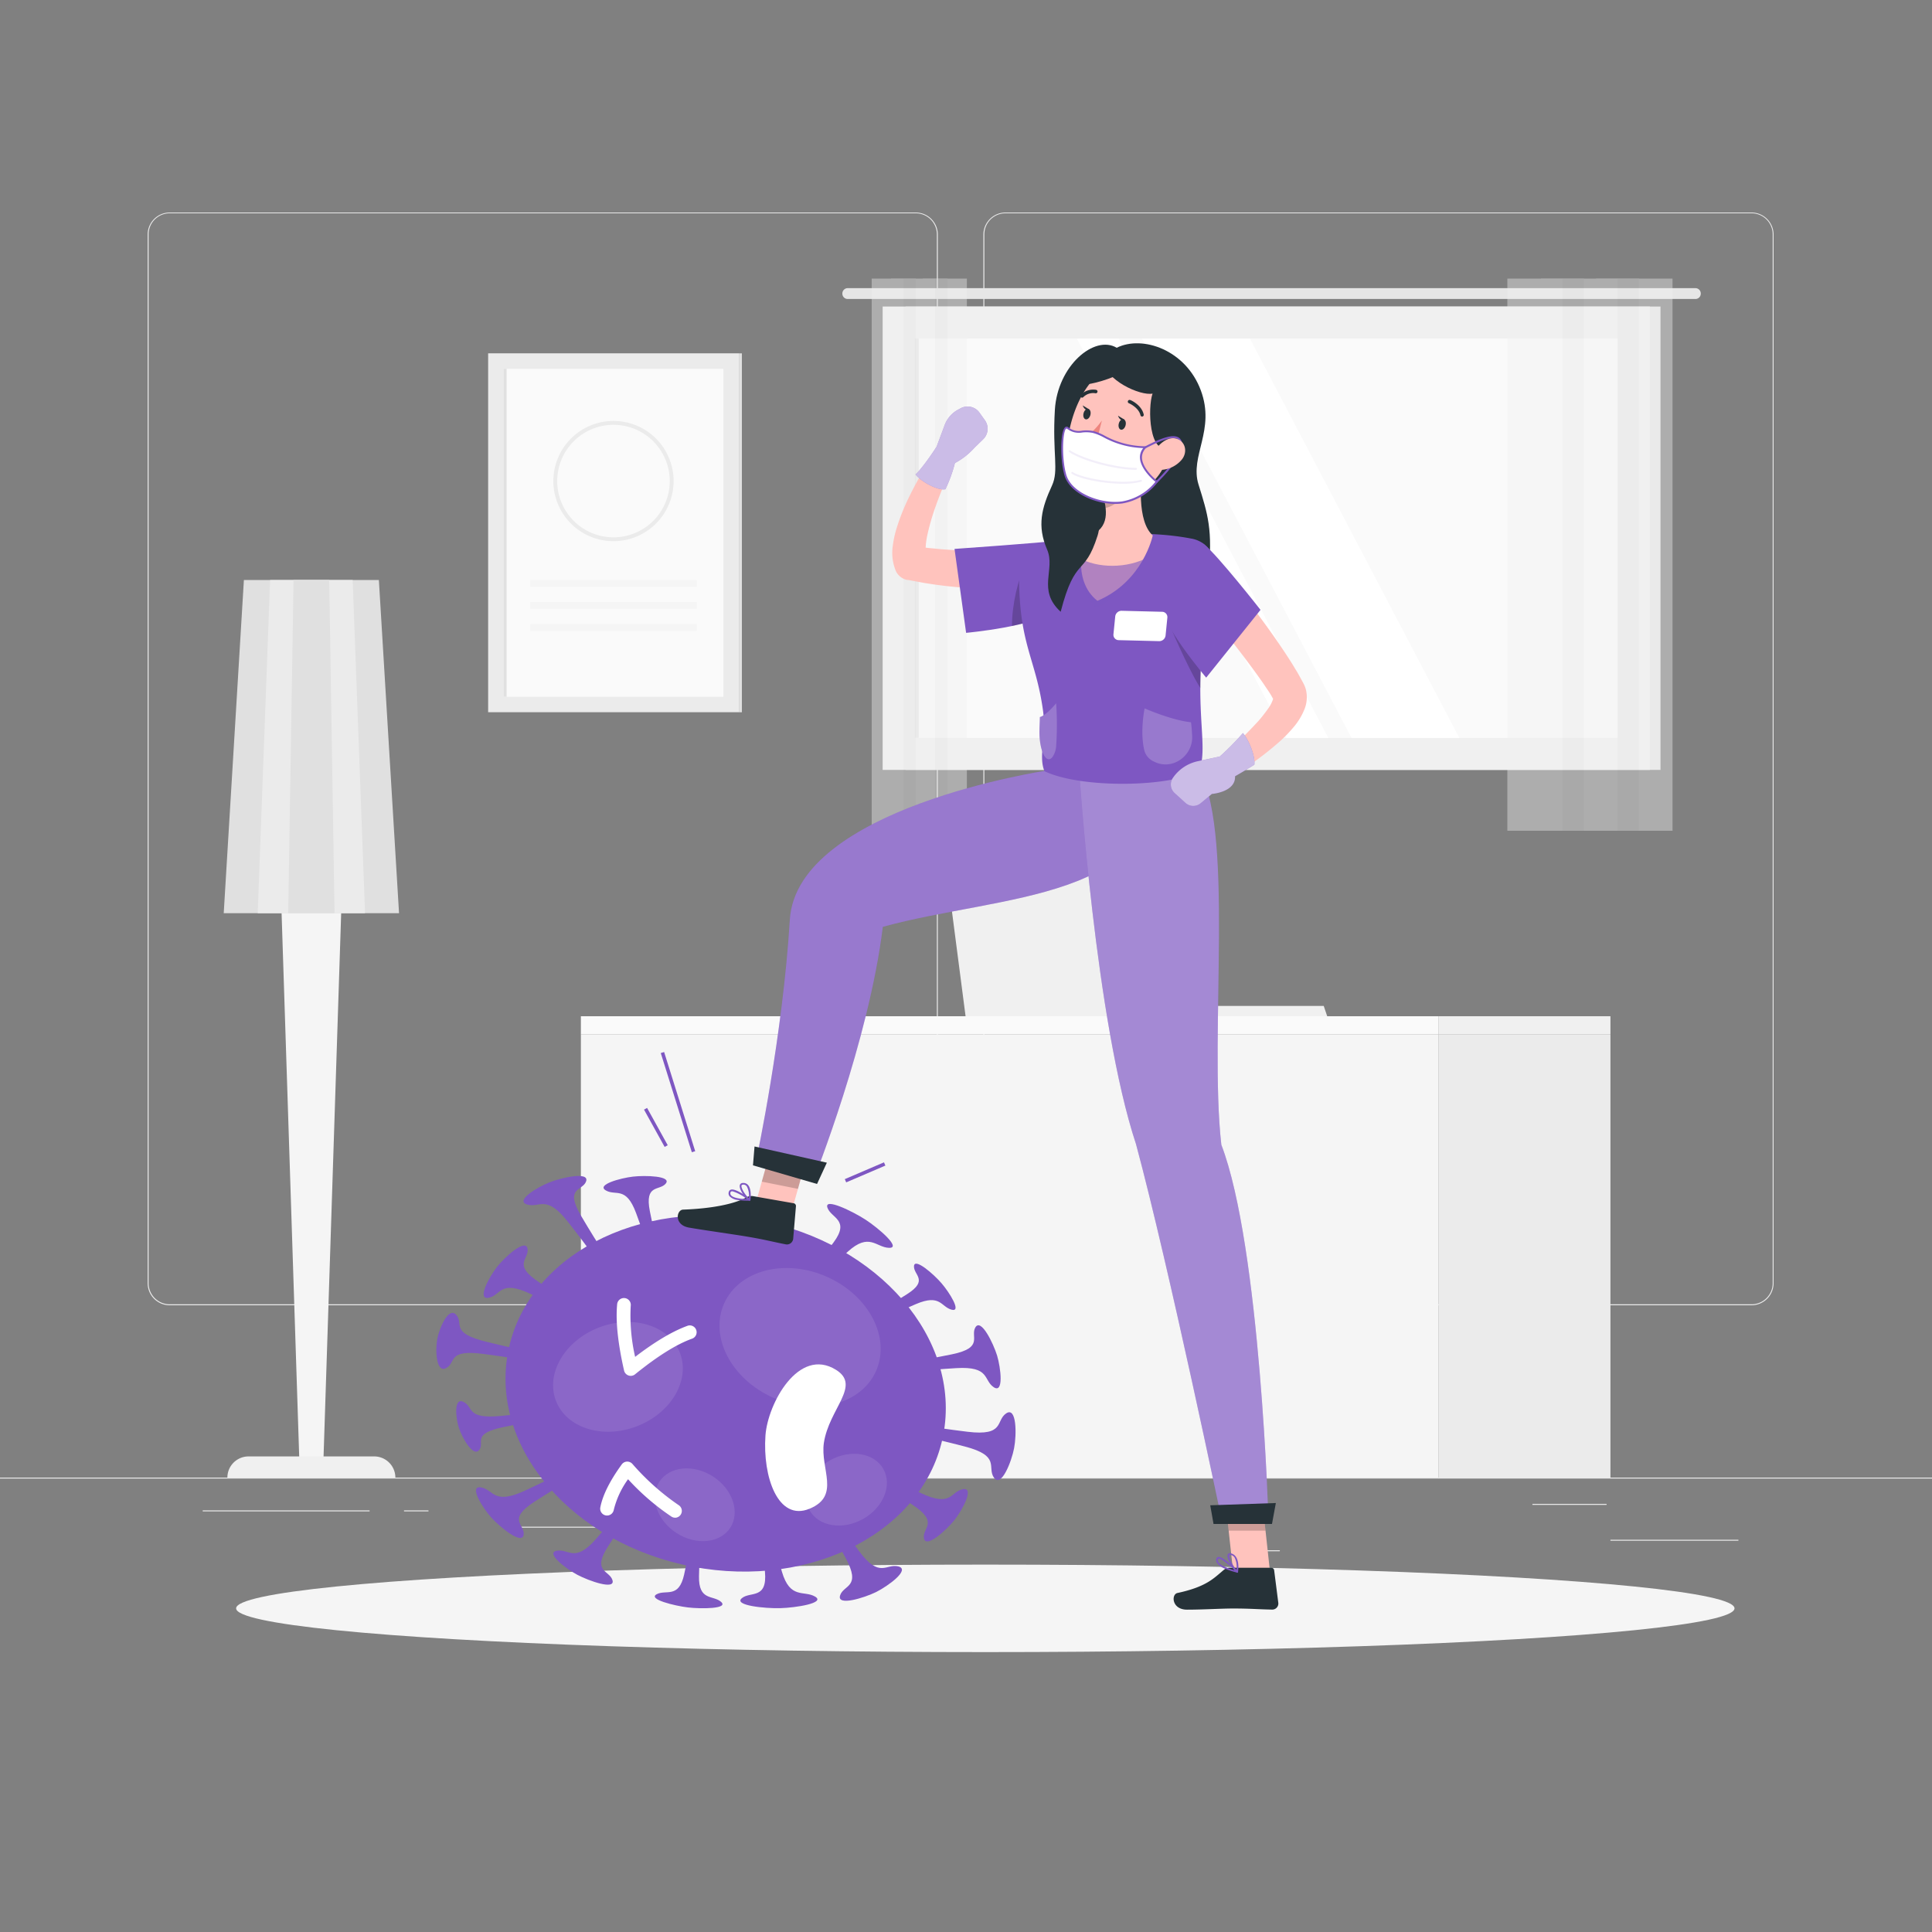 <svg xmlns="http://www.w3.org/2000/svg" viewBox="0 0 500 500"><rect x="0" y="0" width="500" height="500" fill="#808080" stroke="none"/><g id="freepik--background-complete--inject-216"><rect y="382.4" width="500" height="0.25" style="fill:#ebebeb"></rect><rect x="416.78" y="398.49" width="33.12" height="0.25" style="fill:#ebebeb"></rect><rect x="322.53" y="401.21" width="8.69" height="0.25" style="fill:#ebebeb"></rect><rect x="396.59" y="389.21" width="19.19" height="0.25" style="fill:#ebebeb"></rect><rect x="52.46" y="390.89" width="43.19" height="0.25" style="fill:#ebebeb"></rect><rect x="104.56" y="390.89" width="6.33" height="0.25" style="fill:#ebebeb"></rect><rect x="131.47" y="395.11" width="93.68" height="0.25" style="fill:#ebebeb"></rect><path d="M237,337.8H43.91a5.71,5.71,0,0,1-5.7-5.71V60.66A5.71,5.71,0,0,1,43.91,55H237a5.71,5.71,0,0,1,5.71,5.71V332.09A5.71,5.71,0,0,1,237,337.8ZM43.91,55.2a5.46,5.46,0,0,0-5.45,5.46V332.09a5.46,5.46,0,0,0,5.45,5.46H237a5.47,5.47,0,0,0,5.46-5.46V60.66A5.47,5.47,0,0,0,237,55.2Z" style="fill:#ebebeb"></path><path d="M453.31,337.8H260.21a5.72,5.72,0,0,1-5.71-5.71V60.66A5.72,5.72,0,0,1,260.21,55h193.1A5.71,5.71,0,0,1,459,60.66V332.09A5.71,5.71,0,0,1,453.31,337.8ZM260.21,55.2a5.47,5.47,0,0,0-5.46,5.46V332.09a5.47,5.47,0,0,0,5.46,5.46h193.1a5.47,5.47,0,0,0,5.46-5.46V60.66a5.47,5.47,0,0,0-5.46-5.46Z" style="fill:#ebebeb"></path><polygon points="70.39 159.67 77.48 378.41 83.69 378.41 90.78 159.67 70.39 159.67" style="fill:#f5f5f5"></polygon><path d="M58.85,382.4h43.47a5.48,5.48,0,0,0-5.48-5.48H64.32a5.47,5.47,0,0,0-5.47,5.48Z" style="fill:#f0f0f0"></path><polygon points="57.9 236.33 103.27 236.33 98.05 150.1 63.12 150.1 57.9 236.33" style="fill:#e0e0e0"></polygon><polygon points="66.7 236.33 94.47 236.33 91.27 150.1 69.9 150.1 66.7 236.33" style="fill:#ebebeb"></polygon><polygon points="74.59 236.33 86.58 236.33 85.2 150.1 75.97 150.1 74.59 236.33" style="fill:#e0e0e0"></polygon><rect x="150.33" y="267.67" width="222" height="114.73" style="fill:#f5f5f5"></rect><rect x="150.33" y="263" width="222" height="4.67" style="fill:#fafafa"></rect><rect x="372.33" y="267.67" width="44.45" height="114.73" transform="translate(789.11 650.07) rotate(180)" style="fill:#ebebeb"></rect><rect x="372.33" y="263" width="44.45" height="4.67" transform="translate(789.11 530.67) rotate(180)" style="fill:#f0f0f0"></rect><polygon points="342.58 260.33 314.88 260.33 309.89 221.89 244.55 221.89 249.89 263 278.14 263 315.23 263 343.48 263 342.58 260.33" style="fill:#f0f0f0"></polygon><rect x="126.33" y="91.44" width="64.89" height="92.88" style="fill:#ebebeb"></rect><rect x="116.34" y="109.44" width="84.88" height="56.89" transform="translate(296.66 -20.89) rotate(90)" style="fill:#fafafa"></rect><rect x="157.89" y="129.43" width="1.77" height="43.11" transform="translate(309.76 -7.79) rotate(90)" style="fill:#f5f5f5"></rect><rect x="157.89" y="135.14" width="1.77" height="43.11" transform="translate(315.47 -2.08) rotate(90)" style="fill:#f5f5f5"></rect><rect x="157.89" y="140.85" width="1.77" height="43.11" transform="translate(321.19 3.63) rotate(90)" style="fill:#f5f5f5"></rect><path d="M158.78,140.06a15.56,15.56,0,1,1,15.55-15.56A15.58,15.58,0,0,1,158.78,140.06Zm0-30.12a14.56,14.56,0,1,0,14.55,14.56A14.57,14.57,0,0,0,158.78,109.94Z" style="fill:#ebebeb"></path><rect x="88.28" y="137.5" width="84.88" height="0.78" transform="translate(268.61 7.16) rotate(90)" style="fill:#e0e0e0"></rect><rect x="145.17" y="137.5" width="92.88" height="0.78" transform="translate(329.5 -53.72) rotate(90)" style="fill:#e0e0e0"></rect><rect x="234.35" y="79.34" width="195.4" height="119.92" transform="translate(664.09 278.59) rotate(180)" style="fill:#e6e6e6"></rect><path d="M219.41,74.57H438.77A1.39,1.39,0,0,1,440.16,76h0a1.38,1.38,0,0,1-1.39,1.38H219.41A1.38,1.38,0,0,1,218,76h0A1.39,1.39,0,0,1,219.41,74.57Z" style="fill:#e6e6e6"></path><rect x="228.43" y="79.34" width="198.55" height="119.92" transform="translate(655.41 278.59) rotate(180)" style="fill:#f0f0f0"></rect><rect x="276.03" y="48.3" width="103.35" height="181.99" transform="translate(467 -188.41) rotate(90)" style="fill:#fafafa"></rect><polygon points="377.67 190.97 323.47 87.62 295.57 87.62 349.76 190.97 377.67 190.97" style="fill:#fff"></polygon><polygon points="343.77 190.97 289.57 87.62 278.7 87.62 332.89 190.97 343.77 190.97" style="fill:#fff"></polygon><rect x="185.56" y="138.77" width="103.35" height="1.05" transform="translate(376.53 -97.94) rotate(90)" style="fill:#e6e6e6"></rect><g style="opacity:0.4"><rect x="418.61" y="72.1" width="14.25" height="142.9" transform="translate(851.46 287.1) rotate(180)" style="fill:#f0f0f0"></rect><rect x="413.05" y="72.1" width="11.1" height="142.9" transform="translate(837.21 287.1) rotate(180)" style="fill:#e6e6e6"></rect><rect x="404.35" y="72.1" width="14.25" height="142.9" transform="translate(822.96 287.1) rotate(180)" style="fill:#f0f0f0"></rect><rect x="398.8" y="72.1" width="11.1" height="142.9" transform="translate(808.7 287.1) rotate(180)" style="fill:#e6e6e6"></rect><rect x="390.1" y="72.1" width="14.25" height="142.9" transform="translate(794.45 287.1) rotate(180)" style="fill:#f0f0f0"></rect></g><g style="opacity:0.4"><rect x="242.02" y="72.1" width="8.21" height="142.9" transform="translate(492.25 287.1) rotate(180)" style="fill:#f0f0f0"></rect><rect x="238.82" y="72.1" width="6.4" height="142.9" transform="translate(484.03 287.1) rotate(180)" style="fill:#e6e6e6"></rect><rect x="233.8" y="72.1" width="8.21" height="142.9" transform="translate(475.82 287.1) rotate(180)" style="fill:#f0f0f0"></rect><rect x="230.6" y="72.1" width="6.4" height="142.9" transform="translate(467.6 287.1) rotate(180)" style="fill:#e6e6e6"></rect><rect x="225.59" y="72.1" width="8.21" height="142.9" transform="translate(459.39 287.1) rotate(180)" style="fill:#f0f0f0"></rect></g></g><g id="freepik--Shadow--inject-216"><ellipse id="freepik--path--inject-216" cx="255" cy="416.24" rx="193.89" ry="11.32" style="fill:#f5f5f5"></ellipse></g><g id="freepik--Character--inject-216"><ellipse cx="187.81" cy="360.63" rx="45.64" ry="57.33" transform="translate(-201.49 478.01) rotate(-79.27)" style="fill:#7E57C2"></ellipse><path d="M178,416c3.44.41,10.67.38,8.61-1.44s-5.83-.15-5.71-6.64.72-12.17.72-12.17l-1.2-.15-1.2-.14s-.76,5.66-2.16,12-4.68,3.83-7.1,5.12S174.56,415.58,178,416Z" style="fill:#7E57C2"></path><path d="M262.45,374.78c.66-3.45.7-10.84-2.05-9s-.29,5.94-10,4.76-18.18-2.7-18.18-2.7L232,369l-.23,1.2s8.46,1.69,17.91,4.15,5.67,5.39,7.56,8.08S261.8,378.23,262.45,374.78Z" style="fill:#7E57C2"></path><path d="M113.17,346.49c-.54,2.84-.34,9,2.33,7.55s.09-4.9,9.77-3.62,18.16,2.83,18.16,2.83l.19-1,.19-1s-8.46-1.67-17.94-4-5.8-4.65-7.77-6.94S113.71,343.65,113.17,346.49Z" style="fill:#7E57C2"></path><path d="M142.19,306c-3.16,1.23-9,4.78-5.75,5.73s4.86-2.68,10.43,4.35,10,13.4,10,13.4L158,329l1.1-.43s-4.33-6.44-8.72-13.92.46-6.38,1.31-8.94S145.34,304.74,142.19,306Z" style="fill:#7E57C2"></path><path d="M226.77,412c3.12-1.56,8.91-5.81,5.72-6.61s-4.82,3.24-10.2-4-9.71-13.83-9.71-13.83l-1.09.55-1.08.54s4.17,6.68,8.4,14.48-.53,6.95-1.4,9.78S223.66,413.54,226.77,412Z" style="fill:#7E57C2"></path><path d="M243.67,332.11c-2-2.33-7-6.72-7.13-4.43s3.87,3.63-1.77,7.23-10.9,6.45-10.9,6.45l.7.81.7.81s5.36-2.74,11.74-5.47,6.48.68,9.24,1.43S245.68,334.44,243.67,332.11Z" style="fill:#7E57C2"></path><path d="M127.09,392.68c2.28,2.54,8,7.22,8.43,4.54s-4.46-3.9,2.83-8.6,14.06-8.5,14.06-8.5l-.8-.89-.79-.88s-6.87,3.68-15,7.44-8-.23-11.3-.85S124.82,390.14,127.09,392.68Z" style="fill:#7E57C2"></path><path d="M163.8,304.51c-3.21.37-9.57,2.1-7,3.58s5.2-1.21,7.81,5.83,4.48,13.31,4.48,13.31l1.12-.13,1.12-.13s-1.72-6.29-3.14-13.47,2.52-5.23,4.11-7.2S167,304.14,163.8,304.51Z" style="fill:#7E57C2"></path><path d="M201.93,416.19c3.93-.1,11.87-1.32,9-3s-6.46.79-8.58-6.46-3.43-13.67-3.43-13.67l-1.37,0-1.37,0s1.13,6.43,1.79,13.71-3.82,5-6,6.86S198,416.3,201.93,416.19Z" style="fill:#7E57C2"></path><path d="M258.05,350.82c-1-3.21-4.14-9.69-5.6-7.33s2.35,5.27-6.08,7-16,2.81-16,2.81l.34,1.12.34,1.11s7.63-.93,16.42-1.46,7,3.11,9.68,4.92S259,354,258.05,350.82Z" style="fill:#7E57C2"></path><path d="M118.76,369.52c.83,2.57,3.73,7.71,5.26,5.73s-2.12-4.19,6.31-5.93,16-2.91,16-2.91l-.29-.89-.29-.9s-7.6,1.05-16.34,1.84-6.79-2.26-9.41-3.63S117.92,367,118.76,369.52Z" style="fill:#7E57C2"></path><path d="M128.64,327.86c-2.08,2.63-5.32,8.65-2.14,8s2.83-4.76,10.81-1,14.75,7.37,14.75,7.37l.72-.92.72-.92s-6.67-3.78-13.87-8.47-2.62-6-3.1-8.75S130.71,325.23,128.64,327.86Z" style="fill:#7E57C2"></path><path d="M247,393.41c2.08-2.63,5.33-8.65,2.14-8s-2.83,4.76-10.81,1-14.74-7.37-14.74-7.37l-.73.92-.72.91s6.67,3.78,13.88,8.48,2.61,6,3.1,8.75S244.91,396,247,393.41Z" style="fill:#7E57C2"></path><path d="M224,315.65c-3.3-2.14-10.8-5.82-9.86-3.1s5.94,3.13,1.58,9-8.68,10.77-8.68,10.77l1.15.74,1.15.75s4.47-4.79,10.06-9.87,7.33-1.1,10.68-1S227.31,317.8,224,315.65Z" style="fill:#7E57C2"></path><path d="M149.44,407.57c3,1.58,9.84,4,9.07,1.39s-5.42-2.11-1.12-8.8,8.52-12.39,8.52-12.39l-1-.55-1-.55s-4.36,5.62-9.77,11.73-6.89,2.4-10,2.92S146.45,406,149.44,407.57Z" style="fill:#7E57C2"></path><path d="M163.24,356.07a1.65,1.65,0,0,1-.58-.1,1.76,1.76,0,0,1-1.15-1.27c-1.59-7-2.2-12.7-1.8-17.06a1.77,1.77,0,1,1,3.52.32,47.58,47.58,0,0,0,1.14,13.2c5.12-3.92,9.63-6.6,13.44-8a1.77,1.77,0,1,1,1.21,3.32c-4,1.45-8.92,4.54-14.67,9.19A1.77,1.77,0,0,1,163.24,356.07Z" style="fill:#fff"></path><path d="M174.73,392.78a1.79,1.79,0,0,1-.94-.27,61.73,61.73,0,0,1-11.25-9.69,22.77,22.77,0,0,0-3.71,8,1.77,1.77,0,0,1-3.48-.64c.59-3.17,2.46-6.93,5.56-11.19a1.77,1.77,0,0,1,1.33-.73,1.81,1.81,0,0,1,1.4.57,63,63,0,0,0,12,10.7,1.77,1.77,0,0,1-1,3.26Z" style="fill:#fff"></path><path d="M198.1,371.5c.59-8.27,8.59-23,18.24-17,6.62,4.1-1.75,10-3.12,18.89-1,6.77,4.42,13.72-3.72,17.07S197.34,382.22,198.1,371.5Z" style="fill:#fff"></path><ellipse cx="207.06" cy="346.05" rx="17.12" ry="21.51" transform="translate(-193.24 394.91) rotate(-66.06)" style="fill:#fff;opacity:0.1"></ellipse><ellipse cx="159.91" cy="356.35" rx="17.2" ry="13.69" transform="translate(-118.22 82.12) rotate(-21.24)" style="fill:#fff;opacity:0.1"></ellipse><path d="M189,395.37c-2.6,4-8.83,4.66-13.91,1.38s-7.07-9.2-4.47-13.24,8.84-4.66,13.91-1.39S191.6,391.33,189,395.37Z" style="fill:#fff;opacity:0.1"></path><ellipse cx="219.07" cy="385.52" rx="10.94" ry="8.71" transform="translate(-159.84 155.21) rotate(-29.1)" style="fill:#fff;opacity:0.1"></ellipse><path d="M289,90c6.76-3.33,17.88.6,21.76,11s-2.92,16.91-.58,24.41,3.8,11.8,2.5,23.47-10,17.25-16.63,7.36-21.81-8.92-21.13-17.08,4.51-25.24,2.59-32S282.24,90.58,289,90Z" style="fill:#263238"></path><polygon points="203.61 318.01 194.25 316.13 200.24 294.81 209.59 296.68 203.61 318.01" style="fill:#ffc3bd"></polygon><path d="M194.83,309.55l10.56,1.85a.71.71,0,0,1,.6.77l-.72,8.48a1.63,1.63,0,0,1-1.89,1.39c-3.66-.71-5.39-1.23-10-2-2.85-.5-11.12-1.65-15.07-2.34s-3.25-4.59-1.53-4.65c7.73-.28,13.42-1.53,16.38-3.16A2.62,2.62,0,0,1,194.83,309.55Z" style="fill:#263238"></path><g style="opacity:0.2"><polygon points="200.24 294.81 197.15 305.81 206.51 307.68 209.6 296.69 200.24 294.81"></polygon></g><path d="M270.87,199.42s-64.69,9.67-66.46,38.6c-1.84,30.1-8.57,61.62-8.57,61.62l14.77,5.52s14.27-35.8,17.86-65.3c30.93-8.49,72.54-6.64,70.8-41.29Z" style="fill:#7E57C2"></path><path d="M270.87,199.42s-64.69,9.67-66.46,38.6c-1.84,30.1-8.57,61.62-8.57,61.62l14.77,5.52s14.27-35.8,17.86-65.3c30.93-8.49,72.54-6.64,70.8-41.29Z" style="fill:#fff;opacity:0.2"></path><polygon points="211.45 306.41 194.87 301.59 195.27 296.71 213.99 300.9 211.45 306.41" style="fill:#263238"></polygon><path d="M190.93,310.56a3.46,3.46,0,0,1-2.15-1,1.22,1.22,0,0,1-.15-1.15.8.8,0,0,1,.51-.52c1.3-.42,4.6,2.13,5,2.43a.2.2,0,0,1,.06.24.25.25,0,0,1-.22.16A17.33,17.33,0,0,1,190.93,310.56Zm-1.23-2.22a.87.87,0,0,0-.43,0,.3.3,0,0,0-.21.21.79.79,0,0,0,.1.75c.45.61,2,1,4.14,1A11.81,11.81,0,0,0,189.7,308.34Z" style="fill:#7E57C2"></path><path d="M193.92,310.74a.16.16,0,0,1-.09,0c-1-.7-2.75-3.1-2.33-4.12.09-.24.35-.52,1-.47a1.55,1.55,0,0,1,1.14.59c.95,1.18.59,3.73.57,3.83a.26.26,0,0,1-.13.19A.23.23,0,0,1,193.92,310.74Zm-1.37-4.16-.13,0c-.42,0-.48.13-.5.18-.25.61.89,2.46,1.87,3.34a5,5,0,0,0-.53-3.08A1.14,1.14,0,0,0,192.55,306.58Z" style="fill:#7E57C2"></path><polygon points="328.68 406.84 319.14 406.84 316.74 384.75 326.28 384.75 328.68 406.84" style="fill:#ffc3bd"></polygon><path d="M318.31,405.73H329a.74.74,0,0,1,.75.66l1.08,8.47a1.57,1.57,0,0,1-1.56,1.7c-3.74-.06-5.53-.28-10.24-.28-2.9,0-7.8.3-11.81.3s-4.15-4-2.47-4.32c7.5-1.61,9.38-3.82,11.93-5.94A2.53,2.53,0,0,1,318.31,405.73Z" style="fill:#263238"></path><g style="opacity:0.2"><polygon points="316.75 384.76 317.98 396.14 327.52 396.14 326.29 384.76 316.75 384.76"></polygon></g><path d="M309.66,198.26c10.22,14.77,3.13,69,6.42,98,10.15,26.45,12.22,97.69,12.22,97.69h-12S302.62,328.14,294,296.1c-10.5-31.66-14.72-96.93-14.72-96.93S295.69,198.54,309.66,198.26Z" style="fill:#7E57C2"></path><path d="M309.66,198.26c10.22,14.77,3.13,69,6.42,98,10.15,26.45,12.22,97.69,12.22,97.69h-12S302.62,328.14,294,296.1c-10.5-31.66-14.72-96.93-14.72-96.93S295.69,198.54,309.66,198.26Z" style="fill:#fff;opacity:0.3"></path><polygon points="329.19 394.4 314.06 394.4 313.21 389.57 330.19 388.98 329.19 394.4" style="fill:#263238"></polygon><path d="M317.09,406a4.77,4.77,0,0,1-2.14-1.53,1.26,1.26,0,0,1-.13-1.17.55.55,0,0,1,.52-.37c1.32-.08,4.61,3.31,5,3.7a.25.25,0,0,1,.07.26.2.2,0,0,1-.23.1A20.63,20.63,0,0,1,317.09,406Zm-1.19-2.51a.91.91,0,0,0-.44-.11.21.21,0,0,0-.21.16.83.83,0,0,0,.08.76c.44.72,2,1.48,4.16,2.07A16.67,16.67,0,0,0,315.9,403.49Z" style="fill:#7E57C2"></path><path d="M320.11,407a.18.18,0,0,1-.09-.06c-1-1-2.72-3.78-2.28-4.67.11-.22.37-.43,1-.21a2.08,2.08,0,0,1,1.14.89c.94,1.41.53,3.83.51,3.93a.17.17,0,0,1-.14.14A.22.22,0,0,1,320.11,407Zm-1.3-4.47-.13-.05c-.42-.14-.49,0-.51,0-.27.54.84,2.66,1.82,3.79a5.39,5.39,0,0,0-.48-3.18A1.56,1.56,0,0,0,318.81,402.5Z" style="fill:#7E57C2"></path><path d="M312.28,142.36c4,4.62,7.72,9.3,11.38,14.13s7.23,9.73,10.56,15c.41.64.81,1.34,1.22,2s.8,1.36,1.18,2.08l.59,1.06.14.27c.09.16.2.41.29.62a6.66,6.66,0,0,1,.41,1.34,8.32,8.32,0,0,1-.36,4.45,16.84,16.84,0,0,1-3.07,5.06,34.73,34.73,0,0,1-3.48,3.57,82.52,82.52,0,0,1-15.25,10.65l-2.72-4a141.78,141.78,0,0,0,12.51-12,38.94,38.94,0,0,0,2.47-3.15,8.78,8.78,0,0,0,1.37-2.69c.06-.28,0-.33,0,0,0,.08,0,.18.07.27a.87.87,0,0,0,.05.12l-.14-.22L329,180c-.35-.58-.73-1.17-1.14-1.76s-.78-1.18-1.2-1.77c-3.31-4.72-6.94-9.39-10.6-14s-7.45-9.25-11.18-13.8Z" style="fill:#ffc3bd"></path><path d="M270.26,150.82c-.57.15-.89.22-1.3.31l-1.16.23c-.77.13-1.52.25-2.27.34-1.5.21-3,.34-4.46.45-3,.19-5.89.16-8.81.07s-5.82-.35-8.7-.72c-1.44-.17-2.87-.4-4.3-.62l-4.25-.79-.24,0a4.12,4.12,0,0,1-3-2.5,12.3,12.3,0,0,1-.75-6.09,27.16,27.16,0,0,1,1-4.72,55.39,55.39,0,0,1,3.23-8.12c1.24-2.55,2.59-5,4-7.39s2.94-4.7,4.62-7a2.43,2.43,0,0,1,4.17,2.43l0,0c-1.08,2.4-2.19,4.87-3.18,7.33s-2,4.92-2.84,7.38a56.64,56.64,0,0,0-2.07,7.29,18.6,18.6,0,0,0-.4,3.31,4,4,0,0,0,.29,1.91l-3.28-2.54,4,.47c1.34.1,2.67.28,4,.36s2.67.19,4,.22,2.67.11,4,.13c2.66,0,5.3-.07,7.91-.25,1.3-.09,2.59-.21,3.86-.38.64-.07,1.25-.18,1.87-.27l.9-.15.73-.14.34-.07a4.87,4.87,0,0,1,2.16,9.49Z" style="fill:#ffc3bd"></path><path d="M248.57,105.69l-.6.32a7.51,7.51,0,0,0-3.49,4l-2.08,5.59s-3.37,5.25-5.46,7.19c1.54,2,5.92,4.23,7.73,3.82a35.65,35.65,0,0,0,2.46-6.77,18.59,18.59,0,0,0,5.09-4l2.21-2.15a3.79,3.79,0,0,0,.41-5l-1.43-2A3.77,3.77,0,0,0,248.57,105.69Z" style="fill:#7E57C2"></path><path d="M248.57,105.69l-.6.32a7.51,7.51,0,0,0-3.49,4l-2.08,5.59s-3.37,5.25-5.46,7.19c1.54,2,5.92,4.23,7.73,3.82a35.65,35.65,0,0,0,2.46-6.77,18.59,18.59,0,0,0,5.09-4l2.21-2.15a3.79,3.79,0,0,0,.41-5l-1.43-2A3.77,3.77,0,0,0,248.57,105.69Z" style="fill:#fff;opacity:0.6"></path><path d="M273.85,139.9c-4,.56-26.82,2.16-26.82,2.16l3,21.72s18.53-1.7,22-5.67C275.61,154,279.71,139.1,273.85,139.9Z" style="fill:#7E57C2"></path><path d="M265.26,146.84c-1.68,2.42-3.42,9.87-3.35,15.16,1.71-.36,3.41-.77,4.92-1.25Z" style="opacity:0.2"></path><path d="M308.22,139.37a7.43,7.43,0,0,1,6.13,8.88c-7.33,31.49-1,43.56-4,51.17-7,4.32-30.47,4.75-40.05.16-1.64-4.16.62-8.52-.39-15.83-1.84-13.28-6.17-16.95-6.17-34.52,0-4.45,1.76-7.74,5.67-8.52C276.71,139.26,293.49,136.54,308.22,139.37Z" style="fill:#7E57C2"></path><path d="M296.23,183.33s7,3.09,12,3.59c.12.78.22,2.06.3,3.48.29,5.21-5.13,9.07-9.79,6.74a4.45,4.45,0,0,1-2.53-2.72C294.92,189.5,296.23,183.33,296.23,183.33Z" style="fill:#fff;opacity:0.2"></path><path d="M273.33,182s-2.46,3.08-4.21,3.58c0,.78-.08,2.06-.11,3.49-.1,5.2,1.8,9.06,3.44,6.74a5.58,5.58,0,0,0,.88-2.73A79.24,79.24,0,0,0,273.33,182Z" style="fill:#7E57C2"></path><path d="M273.33,182s-2.46,3.08-4.21,3.58c0,.78-.08,2.06-.11,3.49-.1,5.2,1.8,9.06,3.44,6.74a5.58,5.58,0,0,0,.88-2.73A79.24,79.24,0,0,0,273.33,182Z" style="fill:#fff;opacity:0.2"></path><path d="M301.67,159.08c1.12,3.19,6.05,14.36,9,19a113.94,113.94,0,0,1,.59-11.52Z" style="opacity:0.2"></path><path d="M311.7,140.94c3.63,3,14.52,16.89,14.52,16.89l-14.06,17.54S300.1,161.2,300.4,155.94C300.71,150.45,307.13,137.19,311.7,140.94Z" style="fill:#7E57C2"></path><path d="M300,165.93l-10.49-.26a1.38,1.38,0,0,1-1.35-1.53l.46-4.6a1.65,1.65,0,0,1,1.65-1.47l10.49.26a1.38,1.38,0,0,1,1.35,1.53l-.46,4.6A1.65,1.65,0,0,1,300,165.93Z" style="fill:#fff"></path><path d="M296,118.82c-.95,5.69-1.74,16.09,2.33,19.75,0,0-2.42,11.9-14.32,16.92-7-5.52-3.27-16.4-3.27-16.4,6.27-1.7,6-6.37,4.74-10.73Z" style="fill:#ffc3bd"></path><path d="M278.35,143.79c4.29,3.07,12,3.59,17.88.88-1.15,3.72-8.55,11.41-12.78,12.64C278,150.34,278.35,143.79,278.35,143.79Z" style="fill:#7E57C2;opacity:0.6"></path><path d="M291.66,122.71l-6.23,5.64a18.09,18.09,0,0,1,.64,3.11c2.4-.42,5.63-3.17,5.81-5.7A8.55,8.55,0,0,0,291.66,122.71Z" style="opacity:0.2"></path><path d="M289,90c-5.75-3.42-15.32,4.65-16,16.07s1.09,15.61-.75,19.6c-2.67,5.8-3.92,10.39-1.25,16.58,2.21,5.13-2.67,10.42,3.5,16.08,3.84-14.77,6.09-8.8,9.56-19.73,2.06-6.5-3.71-17.26-2-19.47S303.74,101.17,289,90Z" style="fill:#263238"></path><path d="M304.86,110.71c-2.88,9-3.9,12.89-9.72,16.42-8.74,5.32-19.19-.19-19.06-9.89.11-8.73,4.8-22,14.69-23.38A12.91,12.91,0,0,1,304.86,110.71Z" style="fill:#ffc3bd"></path><path d="M291.3,110.07c-.19.75-.73,1.25-1.22,1.13s-.73-.83-.54-1.58.73-1.25,1.22-1.12S291.49,109.32,291.3,110.07Z" style="fill:#263238"></path><path d="M282.19,107.39c-.19.75-.74,1.26-1.23,1.13s-.73-.83-.54-1.57.74-1.25,1.23-1.13S282.38,106.65,282.19,107.39Z" style="fill:#263238"></path><path d="M281.85,105.92l-1.66-1S280.76,106.58,281.85,105.92Z" style="fill:#263238"></path><path d="M285.17,108.83a20.59,20.59,0,0,1-3.87,4.09,3.32,3.32,0,0,0,2.54,1.17Z" style="fill:#ed847e"></path><path d="M288,119a8,8,0,0,1-1.12-.2.22.22,0,0,1-.17-.27.25.25,0,0,1,.28-.17,6.07,6.07,0,0,0,5.4-1.09.23.23,0,0,1,.32,0,.22.22,0,0,1,0,.32A6.28,6.28,0,0,1,288,119Z" style="fill:#263238"></path><path d="M285.43,93.17c.51,5.27,9.73,9.33,12.85,8.69-1.28,3.65-.95,16.23,4.5,14,5.66-4.27,6.5-11.63,3-17.94S295.92,90.17,285.43,93.17Z" style="fill:#263238"></path><path d="M288.67,97.33c-5.43,2.23-8.48,2.23-8.48,2.23s-.28-6,5.6-6.49S288.67,97.33,288.67,97.33Z" style="fill:#263238"></path><path d="M299.37,124.92a.25.25,0,0,1-.17-.08.24.24,0,0,1,0-.35c4.82-4.82,7-8.47,6.08-10.27a1.4,1.4,0,0,0-.84-.72c-1.82-.59-5.52,1.28-7.73,2.4l-.14.07a.23.23,0,0,1-.33-.11.24.24,0,0,1,.1-.33l.14-.07c2.43-1.23,6.1-3.1,8.11-2.43a1.87,1.87,0,0,1,1.14,1c1.28,2.57-2.65,7.32-6.18,10.84A.25.25,0,0,1,299.37,124.92Z" style="fill:#7E57C2"></path><path d="M305.8,119a7.43,7.43,0,0,1-5,2.58c-2.59.19-3.37-2.25-2.22-4.42,1-2,3.62-4.42,6-3.59S307.33,117.19,305.8,119Z" style="fill:#ffc3bd"></path><path d="M295.55,107.81a.45.45,0,0,1-.4-.35c-.46-2-2.93-3.09-3-3.1a.45.45,0,0,1,.35-.83c.12,0,2.93,1.24,3.49,3.73a.44.44,0,0,1-.34.54A.34.34,0,0,1,295.55,107.81Z" style="fill:#263238"></path><path d="M280.16,102.9a.45.45,0,0,1-.41-.77,4.5,4.5,0,0,1,3.94-1.24.45.45,0,0,1,.33.55.45.45,0,0,1-.54.33h0a3.61,3.61,0,0,0-3.11,1A.45.45,0,0,1,280.16,102.9Z" style="fill:#263238"></path><path d="M291,108.59l-1.66-1S289.87,109.25,291,108.59Z" style="fill:#263238"></path><path d="M276.33,110.8c-1.55-1.24-1.95,7.33-.62,12.12s9,7.91,14.71,7.12a14.34,14.34,0,0,0,9-5.37s-6.67-5.17-2.92-8.92c-7.88-.21-10.58-3.25-13.42-3.92S278.58,112.6,276.33,110.8Z" style="fill:#fff"></path><path d="M288.63,130.41c-5.41,0-11.91-2.94-13.16-7.43-1.19-4.27-1.05-11.6.24-12.45a.64.64,0,0,1,.78.07,4.34,4.34,0,0,0,3.59.85,9.36,9.36,0,0,1,3,.14,13.17,13.17,0,0,1,2.81,1.17,22.35,22.35,0,0,0,10.55,2.74.25.25,0,0,1,.23.16.25.25,0,0,1-.06.27,3.38,3.38,0,0,0-1.06,2.65c.18,2.93,3.92,5.86,4,5.89a.25.25,0,0,1,.05.34,14.71,14.71,0,0,1-9.13,5.48A13.46,13.46,0,0,1,288.63,130.41ZM276,110.93a.11.11,0,0,0-.06,0c-.91.6-1.26,7.49,0,11.9,1.33,4.77,9,7.7,14.44,6.94a14.12,14.12,0,0,0,8.64-5.08c-.81-.67-3.78-3.31-4-6.1a3.7,3.7,0,0,1,.85-2.63,22.78,22.78,0,0,1-10.23-2.77,13.1,13.1,0,0,0-2.71-1.13,8.57,8.57,0,0,0-2.86-.13,4.93,4.93,0,0,1-3.94-1h0A.22.22,0,0,0,276,110.93Z" style="fill:#7E57C2"></path><path d="M294,121.58c-5.29,0-13.71-2.23-17.32-4.6a.25.25,0,0,1-.08-.34.26.26,0,0,1,.35-.08c3.48,2.28,11.93,4.52,17.05,4.52a.25.25,0,0,1,.25.25A.25.25,0,0,1,294,121.58Z" style="fill:#7E57C2;opacity:0.1"></path><path d="M290.63,125.19c-4.92,0-11-1.16-13.26-2.59a.24.24,0,0,1-.08-.34.24.24,0,0,1,.34-.08c3,1.86,13.12,3.3,17.6,2a.24.24,0,0,1,.3.17.24.24,0,0,1-.17.31A18,18,0,0,1,290.63,125.19Z" style="fill:#7E57C2;opacity:0.1"></path><path d="M321.67,189.71a66.84,66.84,0,0,1-6,6.08L310,197a10.47,10.47,0,0,0-6.47,4.34h0a3,3,0,0,0,.47,3.91l2.8,2.54a3,3,0,0,0,3.94.08l2.89-2.4s6.18-.45,6-4.57c0,0,2.37-1.34,5-3C324.88,196,323.54,192,321.67,189.71Z" style="fill:#7E57C2"></path><path d="M321.67,189.71a66.84,66.84,0,0,1-6,6.08L310,197a10.47,10.47,0,0,0-6.47,4.34h0a3,3,0,0,0,.47,3.91l2.8,2.54a3,3,0,0,0,3.94.08l2.89-2.4s6.18-.45,6-4.57c0,0,2.37-1.34,5-3C324.88,196,323.54,192,321.67,189.71Z" style="fill:#fff;opacity:0.6"></path><rect x="169.27" y="286.28" width="0.91" height="11.03" transform="translate(-120.02 118.6) rotate(-28.95)" style="fill:#7E57C2"></rect><rect x="218.36" y="302.97" width="11.03" height="0.91" transform="translate(-101.42 112.71) rotate(-23.2)" style="fill:#7E57C2"></rect><rect x="175" y="271.78" width="0.91" height="26.9" transform="translate(-77.26 65.52) rotate(-17.4)" style="fill:#7E57C2"></rect></g></svg>